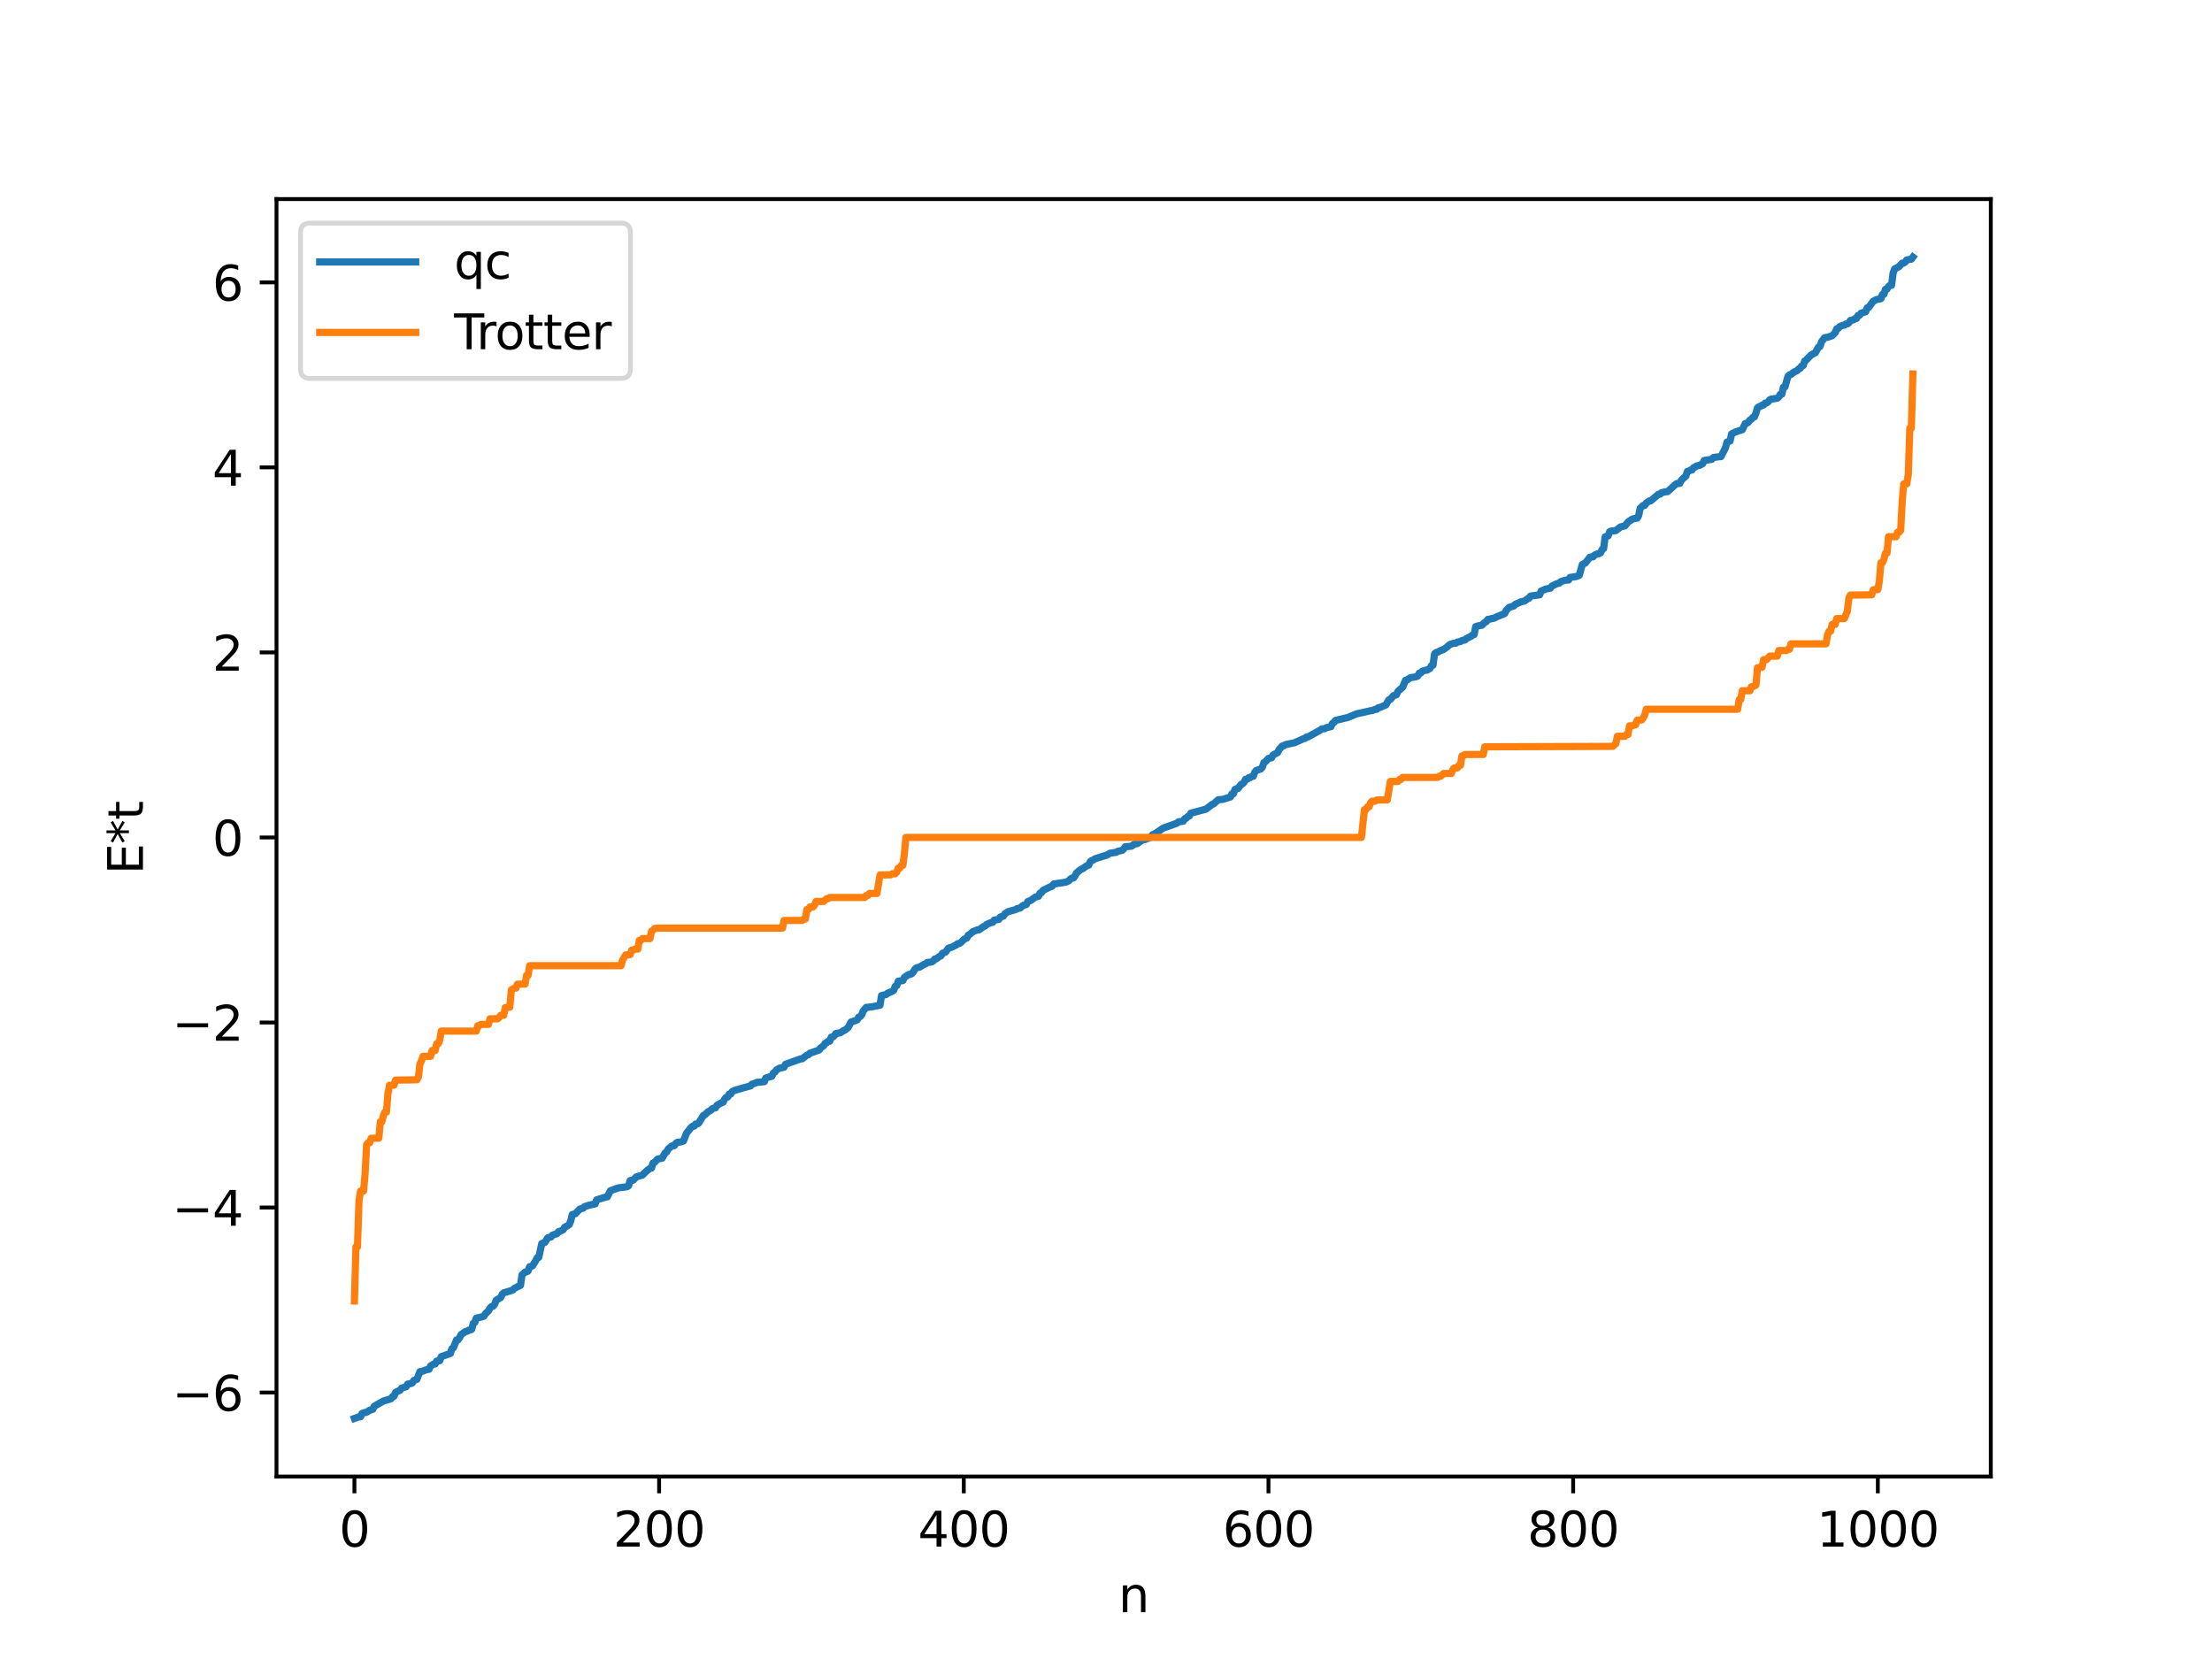 <?xml version="1.0" encoding="utf-8" standalone="no"?>
<!DOCTYPE svg PUBLIC "-//W3C//DTD SVG 1.1//EN"
  "http://www.w3.org/Graphics/SVG/1.1/DTD/svg11.dtd">
<svg xmlns:xlink="http://www.w3.org/1999/xlink" width="460.8pt" height="345.6pt" viewBox="0 0 460.8 345.6" xmlns="http://www.w3.org/2000/svg" version="1.1">
 <defs>
  <style type="text/css">*{stroke-linejoin: round; stroke-linecap: butt}</style>
 </defs>
 <g id="figure_1">
  <g id="patch_1">
   <path d="M 0 345.6 
L 460.8 345.6 
L 460.8 0 
L 0 0 
z
" style="fill: #ffffff"/>
  </g>
  <g id="axes_1">
   <g id="patch_2">
    <path d="M 57.6 307.584 
L 414.72 307.584 
L 414.72 41.472 
L 57.6 41.472 
z
" style="fill: #ffffff"/>
   </g>
   <g id="matplotlib.axis_1">
    <g id="xtick_1">
     <g id="line2d_1">
      <defs>
       <path id="ma35090a391" d="M 0 0 
L 0 3.5 
" style="stroke: #000000; stroke-width: 0.8"/>
      </defs>
      <g>
       <use xlink:href="#ma35090a391" x="73.833" y="307.584" style="stroke: #000000; stroke-width: 0.8"/>
      </g>
     </g>
     <g id="text_1">
      <!-- 0 -->
      <g transform="translate(70.651 322.182) scale(0.1 -0.1)">
       <defs>
        <path id="DejaVuSans-30" d="M 2034 4250 
Q 1547 4250 1301 3770 
Q 1056 3291 1056 2328 
Q 1056 1369 1301 889 
Q 1547 409 2034 409 
Q 2525 409 2770 889 
Q 3016 1369 3016 2328 
Q 3016 3291 2770 3770 
Q 2525 4250 2034 4250 
z
M 2034 4750 
Q 2819 4750 3233 4129 
Q 3647 3509 3647 2328 
Q 3647 1150 3233 529 
Q 2819 -91 2034 -91 
Q 1250 -91 836 529 
Q 422 1150 422 2328 
Q 422 3509 836 4129 
Q 1250 4750 2034 4750 
z
" transform="scale(0.016)"/>
       </defs>
       <use xlink:href="#DejaVuSans-30"/>
      </g>
     </g>
    </g>
    <g id="xtick_2">
     <g id="line2d_2">
      <g>
       <use xlink:href="#ma35090a391" x="137.304" y="307.584" style="stroke: #000000; stroke-width: 0.8"/>
      </g>
     </g>
     <g id="text_2">
      <!-- 200 -->
      <g transform="translate(127.76 322.182) scale(0.1 -0.1)">
       <defs>
        <path id="DejaVuSans-32" d="M 1228 531 
L 3431 531 
L 3431 0 
L 469 0 
L 469 531 
Q 828 903 1448 1529 
Q 2069 2156 2228 2338 
Q 2531 2678 2651 2914 
Q 2772 3150 2772 3378 
Q 2772 3750 2511 3984 
Q 2250 4219 1831 4219 
Q 1534 4219 1204 4116 
Q 875 4013 500 3803 
L 500 4441 
Q 881 4594 1212 4672 
Q 1544 4750 1819 4750 
Q 2544 4750 2975 4387 
Q 3406 4025 3406 3419 
Q 3406 3131 3298 2873 
Q 3191 2616 2906 2266 
Q 2828 2175 2409 1742 
Q 1991 1309 1228 531 
z
" transform="scale(0.016)"/>
       </defs>
       <use xlink:href="#DejaVuSans-32"/>
       <use xlink:href="#DejaVuSans-30" x="63.623"/>
       <use xlink:href="#DejaVuSans-30" x="127.246"/>
      </g>
     </g>
    </g>
    <g id="xtick_3">
     <g id="line2d_3">
      <g>
       <use xlink:href="#ma35090a391" x="200.775" y="307.584" style="stroke: #000000; stroke-width: 0.8"/>
      </g>
     </g>
     <g id="text_3">
      <!-- 400 -->
      <g transform="translate(191.231 322.182) scale(0.1 -0.1)">
       <defs>
        <path id="DejaVuSans-34" d="M 2419 4116 
L 825 1625 
L 2419 1625 
L 2419 4116 
z
M 2253 4666 
L 3047 4666 
L 3047 1625 
L 3713 1625 
L 3713 1100 
L 3047 1100 
L 3047 0 
L 2419 0 
L 2419 1100 
L 313 1100 
L 313 1709 
L 2253 4666 
z
" transform="scale(0.016)"/>
       </defs>
       <use xlink:href="#DejaVuSans-34"/>
       <use xlink:href="#DejaVuSans-30" x="63.623"/>
       <use xlink:href="#DejaVuSans-30" x="127.246"/>
      </g>
     </g>
    </g>
    <g id="xtick_4">
     <g id="line2d_4">
      <g>
       <use xlink:href="#ma35090a391" x="264.246" y="307.584" style="stroke: #000000; stroke-width: 0.8"/>
      </g>
     </g>
     <g id="text_4">
      <!-- 600 -->
      <g transform="translate(254.702 322.182) scale(0.1 -0.1)">
       <defs>
        <path id="DejaVuSans-36" d="M 2113 2584 
Q 1688 2584 1439 2293 
Q 1191 2003 1191 1497 
Q 1191 994 1439 701 
Q 1688 409 2113 409 
Q 2538 409 2786 701 
Q 3034 994 3034 1497 
Q 3034 2003 2786 2293 
Q 2538 2584 2113 2584 
z
M 3366 4563 
L 3366 3988 
Q 3128 4100 2886 4159 
Q 2644 4219 2406 4219 
Q 1781 4219 1451 3797 
Q 1122 3375 1075 2522 
Q 1259 2794 1537 2939 
Q 1816 3084 2150 3084 
Q 2853 3084 3261 2657 
Q 3669 2231 3669 1497 
Q 3669 778 3244 343 
Q 2819 -91 2113 -91 
Q 1303 -91 875 529 
Q 447 1150 447 2328 
Q 447 3434 972 4092 
Q 1497 4750 2381 4750 
Q 2619 4750 2861 4703 
Q 3103 4656 3366 4563 
z
" transform="scale(0.016)"/>
       </defs>
       <use xlink:href="#DejaVuSans-36"/>
       <use xlink:href="#DejaVuSans-30" x="63.623"/>
       <use xlink:href="#DejaVuSans-30" x="127.246"/>
      </g>
     </g>
    </g>
    <g id="xtick_5">
     <g id="line2d_5">
      <g>
       <use xlink:href="#ma35090a391" x="327.717" y="307.584" style="stroke: #000000; stroke-width: 0.8"/>
      </g>
     </g>
     <g id="text_5">
      <!-- 800 -->
      <g transform="translate(318.173 322.182) scale(0.1 -0.1)">
       <defs>
        <path id="DejaVuSans-38" d="M 2034 2216 
Q 1584 2216 1326 1975 
Q 1069 1734 1069 1313 
Q 1069 891 1326 650 
Q 1584 409 2034 409 
Q 2484 409 2743 651 
Q 3003 894 3003 1313 
Q 3003 1734 2745 1975 
Q 2488 2216 2034 2216 
z
M 1403 2484 
Q 997 2584 770 2862 
Q 544 3141 544 3541 
Q 544 4100 942 4425 
Q 1341 4750 2034 4750 
Q 2731 4750 3128 4425 
Q 3525 4100 3525 3541 
Q 3525 3141 3298 2862 
Q 3072 2584 2669 2484 
Q 3125 2378 3379 2068 
Q 3634 1759 3634 1313 
Q 3634 634 3220 271 
Q 2806 -91 2034 -91 
Q 1263 -91 848 271 
Q 434 634 434 1313 
Q 434 1759 690 2068 
Q 947 2378 1403 2484 
z
M 1172 3481 
Q 1172 3119 1398 2916 
Q 1625 2713 2034 2713 
Q 2441 2713 2670 2916 
Q 2900 3119 2900 3481 
Q 2900 3844 2670 4047 
Q 2441 4250 2034 4250 
Q 1625 4250 1398 4047 
Q 1172 3844 1172 3481 
z
" transform="scale(0.016)"/>
       </defs>
       <use xlink:href="#DejaVuSans-38"/>
       <use xlink:href="#DejaVuSans-30" x="63.623"/>
       <use xlink:href="#DejaVuSans-30" x="127.246"/>
      </g>
     </g>
    </g>
    <g id="xtick_6">
     <g id="line2d_6">
      <g>
       <use xlink:href="#ma35090a391" x="391.188" y="307.584" style="stroke: #000000; stroke-width: 0.8"/>
      </g>
     </g>
     <g id="text_6">
      <!-- 1000 -->
      <g transform="translate(378.463 322.182) scale(0.1 -0.1)">
       <defs>
        <path id="DejaVuSans-31" d="M 794 531 
L 1825 531 
L 1825 4091 
L 703 3866 
L 703 4441 
L 1819 4666 
L 2450 4666 
L 2450 531 
L 3481 531 
L 3481 0 
L 794 0 
L 794 531 
z
" transform="scale(0.016)"/>
       </defs>
       <use xlink:href="#DejaVuSans-31"/>
       <use xlink:href="#DejaVuSans-30" x="63.623"/>
       <use xlink:href="#DejaVuSans-30" x="127.246"/>
       <use xlink:href="#DejaVuSans-30" x="190.869"/>
      </g>
     </g>
    </g>
    <g id="text_7">
     <!-- n -->
     <g transform="translate(232.991 335.861) scale(0.1 -0.1)">
      <defs>
       <path id="DejaVuSans-6e" d="M 3513 2113 
L 3513 0 
L 2938 0 
L 2938 2094 
Q 2938 2591 2744 2837 
Q 2550 3084 2163 3084 
Q 1697 3084 1428 2787 
Q 1159 2491 1159 1978 
L 1159 0 
L 581 0 
L 581 3500 
L 1159 3500 
L 1159 2956 
Q 1366 3272 1645 3428 
Q 1925 3584 2291 3584 
Q 2894 3584 3203 3211 
Q 3513 2838 3513 2113 
z
" transform="scale(0.016)"/>
      </defs>
      <use xlink:href="#DejaVuSans-6e"/>
     </g>
    </g>
   </g>
   <g id="matplotlib.axis_2">
    <g id="ytick_1">
     <g id="line2d_7">
      <defs>
       <path id="m6bbd495691" d="M 0 0 
L -3.5 0 
" style="stroke: #000000; stroke-width: 0.8"/>
      </defs>
      <g>
       <use xlink:href="#m6bbd495691" x="57.6" y="290.093" style="stroke: #000000; stroke-width: 0.8"/>
      </g>
     </g>
     <g id="text_8">
      <!-- −6 -->
      <g transform="translate(35.858 293.892) scale(0.1 -0.1)">
       <defs>
        <path id="DejaVuSans-2212" d="M 678 2272 
L 4684 2272 
L 4684 1741 
L 678 1741 
L 678 2272 
z
" transform="scale(0.016)"/>
       </defs>
       <use xlink:href="#DejaVuSans-2212"/>
       <use xlink:href="#DejaVuSans-36" x="83.789"/>
      </g>
     </g>
    </g>
    <g id="ytick_2">
     <g id="line2d_8">
      <g>
       <use xlink:href="#m6bbd495691" x="57.6" y="251.548" style="stroke: #000000; stroke-width: 0.8"/>
      </g>
     </g>
     <g id="text_9">
      <!-- −4 -->
      <g transform="translate(35.858 255.347) scale(0.1 -0.1)">
       <use xlink:href="#DejaVuSans-2212"/>
       <use xlink:href="#DejaVuSans-34" x="83.789"/>
      </g>
     </g>
    </g>
    <g id="ytick_3">
     <g id="line2d_9">
      <g>
       <use xlink:href="#m6bbd495691" x="57.6" y="213.003" style="stroke: #000000; stroke-width: 0.8"/>
      </g>
     </g>
     <g id="text_10">
      <!-- −2 -->
      <g transform="translate(35.858 216.802) scale(0.1 -0.1)">
       <use xlink:href="#DejaVuSans-2212"/>
       <use xlink:href="#DejaVuSans-32" x="83.789"/>
      </g>
     </g>
    </g>
    <g id="ytick_4">
     <g id="line2d_10">
      <g>
       <use xlink:href="#m6bbd495691" x="57.6" y="174.458" style="stroke: #000000; stroke-width: 0.8"/>
      </g>
     </g>
     <g id="text_11">
      <!-- 0 -->
      <g transform="translate(44.237 178.257) scale(0.1 -0.1)">
       <use xlink:href="#DejaVuSans-30"/>
      </g>
     </g>
    </g>
    <g id="ytick_5">
     <g id="line2d_11">
      <g>
       <use xlink:href="#m6bbd495691" x="57.6" y="135.913" style="stroke: #000000; stroke-width: 0.8"/>
      </g>
     </g>
     <g id="text_12">
      <!-- 2 -->
      <g transform="translate(44.237 139.712) scale(0.1 -0.1)">
       <use xlink:href="#DejaVuSans-32"/>
      </g>
     </g>
    </g>
    <g id="ytick_6">
     <g id="line2d_12">
      <g>
       <use xlink:href="#m6bbd495691" x="57.6" y="97.368" style="stroke: #000000; stroke-width: 0.8"/>
      </g>
     </g>
     <g id="text_13">
      <!-- 4 -->
      <g transform="translate(44.237 101.167) scale(0.1 -0.1)">
       <use xlink:href="#DejaVuSans-34"/>
      </g>
     </g>
    </g>
    <g id="ytick_7">
     <g id="line2d_13">
      <g>
       <use xlink:href="#m6bbd495691" x="57.6" y="58.823" style="stroke: #000000; stroke-width: 0.8"/>
      </g>
     </g>
     <g id="text_14">
      <!-- 6 -->
      <g transform="translate(44.237 62.622) scale(0.1 -0.1)">
       <use xlink:href="#DejaVuSans-36"/>
      </g>
     </g>
    </g>
    <g id="text_15">
     <!-- E*t -->
     <g transform="translate(29.778 182.148) rotate(-90) scale(0.1 -0.1)">
      <defs>
       <path id="DejaVuSans-45" d="M 628 4666 
L 3578 4666 
L 3578 4134 
L 1259 4134 
L 1259 2753 
L 3481 2753 
L 3481 2222 
L 1259 2222 
L 1259 531 
L 3634 531 
L 3634 0 
L 628 0 
L 628 4666 
z
" transform="scale(0.016)"/>
       <path id="DejaVuSans-2a" d="M 3009 3897 
L 1888 3291 
L 3009 2681 
L 2828 2375 
L 1778 3009 
L 1778 1831 
L 1422 1831 
L 1422 3009 
L 372 2375 
L 191 2681 
L 1313 3291 
L 191 3897 
L 372 4206 
L 1422 3572 
L 1422 4750 
L 1778 4750 
L 1778 3572 
L 2828 4206 
L 3009 3897 
z
" transform="scale(0.016)"/>
       <path id="DejaVuSans-74" d="M 1172 4494 
L 1172 3500 
L 2356 3500 
L 2356 3053 
L 1172 3053 
L 1172 1153 
Q 1172 725 1289 603 
Q 1406 481 1766 481 
L 2356 481 
L 2356 0 
L 1766 0 
Q 1100 0 847 248 
Q 594 497 594 1153 
L 594 3053 
L 172 3053 
L 172 3500 
L 594 3500 
L 594 4494 
L 1172 4494 
z
" transform="scale(0.016)"/>
      </defs>
      <use xlink:href="#DejaVuSans-45"/>
      <use xlink:href="#DejaVuSans-2a" x="63.184"/>
      <use xlink:href="#DejaVuSans-74" x="113.184"/>
     </g>
    </g>
   </g>
   <g id="line2d_14">
    <path d="M 73.833 295.488 
L 74.785 295.145 
L 75.102 295.14 
L 75.42 294.453 
L 76.054 294.232 
L 76.372 294.19 
L 77.006 293.777 
L 77.641 293.595 
L 77.958 292.956 
L 79.862 291.864 
L 81.449 291.387 
L 81.767 290.946 
L 82.084 290.86 
L 82.401 290.06 
L 83.353 289.599 
L 83.671 289.181 
L 84.623 288.874 
L 84.94 288.33 
L 85.575 288.224 
L 85.892 288.096 
L 86.21 287.573 
L 86.844 287.343 
L 87.479 285.734 
L 87.796 285.725 
L 88.748 285.372 
L 89.383 285.233 
L 89.7 284.551 
L 90.335 284.163 
L 90.653 284.137 
L 90.97 283.536 
L 91.605 283.463 
L 91.922 282.614 
L 93.826 281.946 
L 94.143 280.946 
L 94.461 280.755 
L 95.096 279.139 
L 95.413 279.116 
L 95.73 278.699 
L 96.048 278.03 
L 97 277.36 
L 97.317 277.325 
L 97.634 277.098 
L 97.952 277.074 
L 98.269 276.903 
L 98.586 275.696 
L 98.904 275.503 
L 99.221 274.594 
L 100.491 274.301 
L 100.808 274.181 
L 101.125 273.666 
L 101.76 273.077 
L 102.077 272.489 
L 102.395 272.187 
L 102.712 272.11 
L 103.029 271.733 
L 103.347 270.887 
L 104.299 270.298 
L 104.616 269.627 
L 104.934 269.321 
L 106.203 268.942 
L 106.838 268.734 
L 107.155 268.378 
L 108.107 267.919 
L 108.424 267.759 
L 108.742 265.569 
L 109.377 265.001 
L 109.694 264.956 
L 110.011 264.764 
L 110.329 263.879 
L 110.646 263.846 
L 110.963 263.654 
L 111.598 262.635 
L 111.915 262.004 
L 112.233 261.945 
L 112.867 259.048 
L 113.502 258.822 
L 114.137 257.826 
L 114.772 257.706 
L 115.089 257.301 
L 116.041 256.989 
L 116.358 256.565 
L 116.676 256.502 
L 117.31 256.178 
L 117.628 255.664 
L 118.262 255.326 
L 118.58 255.11 
L 118.897 254.335 
L 119.215 253.011 
L 119.849 252.842 
L 120.801 251.86 
L 121.436 251.705 
L 121.753 251.375 
L 122.705 251.064 
L 123.975 250.791 
L 124.292 249.947 
L 124.927 249.762 
L 126.196 249.373 
L 126.514 249.324 
L 127.148 248.057 
L 128.735 247.472 
L 130.639 247.217 
L 130.957 247.007 
L 131.274 245.927 
L 131.909 245.848 
L 132.543 245.164 
L 133.178 244.993 
L 133.813 244.799 
L 134.765 243.87 
L 135.4 243.396 
L 135.717 243.343 
L 136.034 242.288 
L 136.352 242.138 
L 136.986 241.462 
L 137.939 241.265 
L 138.573 240.155 
L 138.891 239.963 
L 139.208 239.356 
L 139.843 238.806 
L 140.16 238.657 
L 140.477 238.652 
L 140.795 238.164 
L 141.112 237.965 
L 141.747 237.896 
L 142.381 237.689 
L 143.016 236.064 
L 143.968 234.873 
L 144.286 234.613 
L 144.603 234.599 
L 144.92 234.154 
L 145.238 234.136 
L 145.555 233.959 
L 146.507 232.386 
L 146.824 232.244 
L 147.459 231.635 
L 148.094 231.278 
L 148.411 230.93 
L 149.046 230.779 
L 149.363 230.254 
L 149.998 229.883 
L 150.633 229.609 
L 150.95 228.965 
L 151.267 228.607 
L 151.585 228.533 
L 151.902 227.918 
L 152.22 227.913 
L 152.537 227.379 
L 153.172 227.1 
L 154.441 226.736 
L 156.345 226.212 
L 156.662 225.843 
L 157.297 225.658 
L 157.615 225.486 
L 159.201 225.337 
L 159.519 224.582 
L 160.153 224.369 
L 160.788 224.212 
L 161.105 223.532 
L 161.423 223.342 
L 161.74 222.905 
L 162.375 222.526 
L 163.327 222.323 
L 163.644 221.703 
L 166.818 220.579 
L 167.135 220.559 
L 168.087 219.805 
L 168.405 219.727 
L 168.722 219.41 
L 170.626 218.74 
L 170.943 218.297 
L 171.578 217.864 
L 171.896 217.332 
L 172.213 217.22 
L 172.53 216.914 
L 172.848 216.897 
L 173.165 216.054 
L 173.482 216.03 
L 173.8 215.767 
L 174.117 215.303 
L 175.069 215.144 
L 175.704 214.704 
L 176.021 214.585 
L 176.656 214.085 
L 177.291 212.9 
L 178.243 212.605 
L 178.56 212.456 
L 178.877 211.894 
L 179.195 211.781 
L 179.512 211.384 
L 179.829 210.594 
L 180.464 209.854 
L 181.416 209.78 
L 183.32 209.399 
L 183.638 207.401 
L 184.59 207.174 
L 184.907 206.901 
L 185.859 206.518 
L 186.177 206.287 
L 186.494 205.459 
L 186.811 205.313 
L 187.129 204.397 
L 188.081 204.271 
L 188.398 203.616 
L 189.033 203.164 
L 189.35 202.996 
L 189.667 202.966 
L 189.985 202.798 
L 190.302 202.414 
L 190.62 201.848 
L 190.937 201.623 
L 191.572 201.459 
L 192.524 200.878 
L 192.841 200.781 
L 193.158 200.507 
L 194.11 200.38 
L 194.428 200.193 
L 194.745 199.767 
L 195.062 199.736 
L 195.697 199.247 
L 196.015 199.13 
L 196.332 198.592 
L 196.967 198.345 
L 197.601 197.514 
L 198.236 197.33 
L 199.188 196.852 
L 199.505 196.584 
L 199.823 196.556 
L 200.14 196.374 
L 200.775 195.689 
L 201.41 195.415 
L 201.727 194.785 
L 202.044 194.628 
L 202.679 194.074 
L 203.631 193.703 
L 203.948 193.691 
L 204.9 193.014 
L 205.218 192.903 
L 205.535 192.574 
L 206.487 192.172 
L 206.805 192.134 
L 207.122 191.671 
L 208.074 191.528 
L 208.391 191.021 
L 209.026 190.851 
L 209.343 190.349 
L 209.978 189.929 
L 211.565 189.491 
L 211.882 189.286 
L 212.517 189.154 
L 213.152 188.609 
L 213.786 188.434 
L 214.104 187.821 
L 214.739 187.56 
L 215.691 186.87 
L 216.325 186.721 
L 216.643 186.07 
L 216.96 185.961 
L 217.277 185.487 
L 218.864 184.711 
L 219.181 184.595 
L 219.499 184.155 
L 222.038 183.771 
L 222.672 183.477 
L 222.99 183.108 
L 223.307 182.922 
L 223.624 182.895 
L 223.942 182.476 
L 224.259 181.844 
L 225.211 181.083 
L 225.529 180.961 
L 226.481 180.298 
L 226.798 180.227 
L 227.115 179.509 
L 227.433 179.257 
L 227.75 179.17 
L 228.067 178.91 
L 230.606 178.115 
L 231.241 177.736 
L 232.51 177.554 
L 232.828 177.352 
L 233.78 177.13 
L 234.097 176.84 
L 234.415 176.387 
L 235.684 176.282 
L 236.319 175.834 
L 236.953 175.721 
L 237.905 175.001 
L 238.54 174.896 
L 238.858 174.711 
L 239.175 174.668 
L 239.81 174.267 
L 240.127 173.858 
L 240.444 173.777 
L 242.348 172.494 
L 243.3 172.16 
L 245.205 171.477 
L 245.522 171.196 
L 246.474 171.087 
L 246.791 170.563 
L 247.109 170.448 
L 247.426 170.102 
L 247.743 169.999 
L 248.061 169.407 
L 251.234 168.557 
L 252.504 167.577 
L 252.821 167.464 
L 253.773 166.602 
L 254.725 166.522 
L 256.312 166.026 
L 256.629 165.372 
L 256.947 165.35 
L 257.264 164.46 
L 257.581 164.295 
L 257.899 164.256 
L 258.534 163.414 
L 258.851 163.276 
L 259.168 162.943 
L 259.486 162.33 
L 259.803 162.321 
L 260.12 162.008 
L 260.438 161.987 
L 260.755 161.747 
L 261.072 161.725 
L 261.39 160.875 
L 261.707 160.508 
L 262.659 160.186 
L 262.977 159.799 
L 263.294 158.862 
L 263.611 158.67 
L 264.246 157.998 
L 264.881 157.857 
L 265.198 157.287 
L 266.15 156.783 
L 266.467 156.127 
L 267.102 155.419 
L 267.42 155.364 
L 267.737 155.137 
L 269.641 154.74 
L 271.545 153.887 
L 271.862 153.81 
L 272.18 153.52 
L 272.497 153.504 
L 275.036 152.099 
L 275.353 151.847 
L 275.988 151.795 
L 276.305 151.58 
L 277.258 151.386 
L 277.575 150.706 
L 277.892 150.494 
L 278.21 150.082 
L 280.114 149.62 
L 280.748 149.479 
L 282.653 148.684 
L 283.605 148.494 
L 285.509 148.051 
L 285.826 148.037 
L 286.461 147.769 
L 286.778 147.765 
L 287.096 147.442 
L 287.413 147.398 
L 288.682 146.867 
L 289.317 145.794 
L 289.634 145.708 
L 290.269 144.926 
L 290.904 144.724 
L 291.221 144.007 
L 292.173 143.182 
L 292.808 141.707 
L 293.125 141.651 
L 293.76 141.197 
L 295.029 140.976 
L 295.347 140.824 
L 295.664 140.225 
L 295.981 140.184 
L 296.299 139.828 
L 296.934 139.617 
L 297.251 139.613 
L 297.886 139.257 
L 298.203 138.659 
L 298.52 138.58 
L 298.838 136.236 
L 299.155 135.938 
L 299.472 135.858 
L 300.107 135.526 
L 300.742 135.282 
L 301.377 134.832 
L 302.011 134.281 
L 302.646 134.046 
L 303.281 133.981 
L 303.598 133.755 
L 304.233 133.651 
L 304.55 133.436 
L 305.185 133.317 
L 305.502 133.002 
L 306.454 132.544 
L 306.772 132.275 
L 307.089 132.199 
L 307.406 130.532 
L 308.358 130.28 
L 308.676 130.263 
L 309.31 129.665 
L 309.628 129.489 
L 309.945 129.026 
L 310.262 128.998 
L 310.897 128.833 
L 311.215 128.793 
L 311.849 128.467 
L 313.436 127.827 
L 313.753 127.171 
L 314.388 126.526 
L 315.34 126.237 
L 315.658 125.901 
L 316.927 125.341 
L 317.562 125.222 
L 318.196 124.761 
L 318.514 124.625 
L 318.831 124.175 
L 320.735 123.911 
L 321.053 123.126 
L 322.005 122.711 
L 322.957 122.531 
L 323.274 122.114 
L 324.226 121.632 
L 324.861 121.452 
L 325.178 121.145 
L 326.13 120.856 
L 326.765 120.822 
L 327.082 120.291 
L 328.352 120.1 
L 328.986 119.854 
L 329.621 117.593 
L 330.256 117.288 
L 331.208 116.063 
L 331.843 116.003 
L 332.16 115.649 
L 332.795 115.369 
L 333.112 115.339 
L 333.429 115.147 
L 333.747 114.467 
L 334.064 114.274 
L 334.381 111.838 
L 335.016 111.628 
L 335.334 110.747 
L 335.651 110.616 
L 336.603 110.535 
L 337.555 109.781 
L 338.507 109.539 
L 339.142 108.751 
L 340.094 108.114 
L 340.729 107.975 
L 341.046 107.937 
L 341.363 107.391 
L 341.681 105.88 
L 342.315 105.296 
L 342.633 105.269 
L 342.95 104.791 
L 343.585 104.35 
L 343.902 104.305 
L 345.489 102.966 
L 345.806 102.953 
L 346.124 102.64 
L 346.758 102.484 
L 347.393 102.406 
L 348.028 101.845 
L 348.98 100.965 
L 349.297 100.739 
L 349.932 100.701 
L 350.249 100.037 
L 350.884 99.436 
L 351.201 99.166 
L 351.519 98.205 
L 351.836 98.137 
L 352.153 97.917 
L 352.471 97.903 
L 352.788 97.436 
L 353.105 97.319 
L 353.423 97.072 
L 354.058 96.938 
L 354.692 96.601 
L 355.01 95.927 
L 356.596 95.692 
L 356.914 95.318 
L 358.183 95.136 
L 358.5 95.128 
L 359.453 93.274 
L 359.77 92.099 
L 360.405 91.868 
L 360.722 90.397 
L 361.357 90.066 
L 361.991 89.833 
L 362.943 89.523 
L 363.578 88.23 
L 363.896 88.156 
L 364.213 87.963 
L 364.53 87.518 
L 364.848 87.325 
L 365.165 86.929 
L 365.482 86.849 
L 365.8 86.063 
L 366.117 84.96 
L 366.434 84.72 
L 366.752 84.639 
L 367.069 84.413 
L 367.386 84.365 
L 367.704 83.973 
L 368.021 83.933 
L 368.339 83.717 
L 368.656 83.294 
L 368.973 83.138 
L 369.925 83.009 
L 370.243 82.946 
L 370.56 82.704 
L 370.877 82.137 
L 371.195 82.116 
L 371.512 80.655 
L 371.829 80.607 
L 372.464 78.423 
L 372.781 78.077 
L 373.099 77.995 
L 373.734 77.495 
L 374.368 77.22 
L 374.686 76.868 
L 375.003 76.743 
L 375.32 76.239 
L 375.638 76.157 
L 375.955 75.195 
L 376.272 75.002 
L 377.224 73.999 
L 378.177 73.462 
L 378.811 72.317 
L 379.129 72.194 
L 379.446 71.226 
L 380.081 70.357 
L 380.715 70.263 
L 381.35 70.044 
L 381.667 69.944 
L 382.302 69.289 
L 382.62 68.498 
L 382.937 68.406 
L 383.254 68.038 
L 383.889 67.764 
L 384.206 67.729 
L 384.524 67.499 
L 384.841 67.463 
L 385.158 67.259 
L 385.476 66.761 
L 386.11 66.631 
L 386.428 66.378 
L 386.745 66.335 
L 387.062 65.716 
L 387.38 65.672 
L 387.697 65.236 
L 388.649 64.956 
L 388.967 64.126 
L 389.284 64.032 
L 390.236 62.744 
L 390.871 62.416 
L 391.823 62.224 
L 392.14 61.352 
L 392.458 61.298 
L 392.775 60.264 
L 393.092 60.219 
L 393.41 59.681 
L 393.727 59.443 
L 394.044 59.433 
L 394.362 56.921 
L 394.679 56.029 
L 395.314 55.697 
L 395.631 55.518 
L 396.266 54.81 
L 396.583 54.797 
L 396.9 54.588 
L 397.218 54.14 
L 398.17 53.987 
L 398.487 53.568 
L 398.487 53.568 
" clip-path="url(#pf1f0c7cb33)" style="fill: none; stroke: #1f77b4; stroke-width: 1.5; stroke-linecap: square"/>
   </g>
   <g id="line2d_15">
    <path d="M 73.833 271.016 
L 74.15 259.749 
L 74.467 259.749 
L 74.785 250.118 
L 75.102 248.117 
L 75.737 248.117 
L 76.054 244.514 
L 76.372 238.43 
L 76.689 238.057 
L 77.006 238.057 
L 77.324 237.116 
L 78.91 237.116 
L 79.228 233.684 
L 79.545 233.684 
L 79.862 232.441 
L 80.18 231.674 
L 80.497 231.674 
L 80.815 227.879 
L 81.132 226.092 
L 82.084 226.062 
L 82.401 225.004 
L 86.844 224.944 
L 87.162 224.365 
L 87.479 221.615 
L 87.796 221.008 
L 88.114 220.056 
L 89.7 220.056 
L 90.018 218.839 
L 90.653 218.839 
L 90.97 217.426 
L 91.287 217.426 
L 91.605 216.69 
L 91.922 214.797 
L 99.221 214.797 
L 99.539 213.669 
L 99.856 213.669 
L 100.173 213.402 
L 101.76 213.402 
L 102.077 212.232 
L 103.664 212.232 
L 103.981 211.969 
L 104.299 211.513 
L 104.934 211.513 
L 105.251 209.909 
L 106.203 209.828 
L 106.52 206.209 
L 107.155 205.851 
L 107.472 205.851 
L 107.79 205.018 
L 109.377 205.018 
L 109.694 203.189 
L 110.011 203.189 
L 110.329 201.169 
L 129.37 201.168 
L 129.687 200.02 
L 130.322 198.94 
L 131.274 198.872 
L 131.591 197.932 
L 131.909 197.932 
L 132.226 197.718 
L 132.861 197.718 
L 133.178 195.91 
L 133.496 195.91 
L 133.813 195.531 
L 135.4 195.531 
L 135.717 193.989 
L 136.034 193.781 
L 136.352 193.433 
L 136.986 193.345 
L 163.01 193.345 
L 163.327 191.745 
L 167.135 191.745 
L 167.453 191.452 
L 167.77 191.452 
L 168.087 189.472 
L 168.405 189.472 
L 168.722 188.943 
L 169.357 188.943 
L 169.674 188.602 
L 169.991 187.785 
L 171.578 187.785 
L 172.213 187.209 
L 172.53 187.209 
L 172.848 186.964 
L 180.147 186.964 
L 180.464 186.544 
L 180.781 186.544 
L 181.099 186.131 
L 182.686 186.131 
L 183.32 182.281 
L 185.542 182.247 
L 185.859 182.024 
L 186.494 182.024 
L 186.811 181.686 
L 187.129 180.839 
L 187.446 180.839 
L 187.763 180.266 
L 188.081 180.266 
L 188.398 177.872 
L 188.715 174.458 
L 283.605 174.458 
L 284.239 168.651 
L 284.557 168.651 
L 284.874 168.077 
L 285.191 168.077 
L 285.509 167.231 
L 285.826 166.893 
L 286.461 166.893 
L 286.778 166.669 
L 289 166.635 
L 289.634 162.785 
L 291.221 162.785 
L 291.539 162.373 
L 291.856 162.373 
L 292.173 161.952 
L 299.472 161.952 
L 299.79 161.708 
L 300.107 161.708 
L 300.742 161.132 
L 302.329 161.132 
L 302.646 160.314 
L 302.963 159.973 
L 303.598 159.973 
L 303.915 159.445 
L 304.233 159.445 
L 304.55 157.464 
L 304.867 157.464 
L 305.185 157.171 
L 308.993 157.171 
L 309.31 155.571 
L 335.968 155.483 
L 336.603 154.927 
L 336.92 153.385 
L 338.507 153.385 
L 338.824 153.007 
L 339.142 153.007 
L 339.459 151.199 
L 340.094 151.199 
L 340.411 150.984 
L 340.729 150.984 
L 341.046 150.045 
L 341.681 149.976 
L 341.998 149.976 
L 342.315 149.558 
L 342.633 148.896 
L 342.95 147.748 
L 361.991 147.748 
L 362.309 145.727 
L 362.626 145.727 
L 362.943 143.898 
L 364.53 143.898 
L 364.848 143.065 
L 365.165 143.065 
L 365.8 142.707 
L 366.117 139.088 
L 367.069 139.007 
L 367.386 137.404 
L 368.021 137.404 
L 368.656 136.684 
L 370.243 136.684 
L 370.56 135.515 
L 372.147 135.515 
L 372.464 135.248 
L 372.781 135.248 
L 373.099 134.12 
L 380.398 134.12 
L 380.715 132.226 
L 381.033 131.49 
L 381.35 131.49 
L 381.667 130.077 
L 382.302 130.077 
L 382.62 128.861 
L 384.206 128.861 
L 384.841 127.301 
L 385.158 124.551 
L 385.476 123.972 
L 389.919 123.912 
L 390.236 122.855 
L 391.188 122.824 
L 391.505 121.038 
L 391.823 117.243 
L 392.14 117.243 
L 392.458 116.475 
L 392.775 115.233 
L 393.092 115.233 
L 393.41 111.801 
L 394.996 111.801 
L 395.314 110.859 
L 395.631 110.859 
L 395.948 110.486 
L 396.266 104.403 
L 396.583 100.799 
L 397.218 100.799 
L 397.535 98.799 
L 397.853 89.167 
L 398.17 89.167 
L 398.487 77.9 
L 398.487 77.9 
" clip-path="url(#pf1f0c7cb33)" style="fill: none; stroke: #ff7f0e; stroke-width: 1.5; stroke-linecap: square"/>
   </g>
   <g id="patch_3">
    <path d="M 57.6 307.584 
L 57.6 41.472 
" style="fill: none; stroke: #000000; stroke-width: 0.8; stroke-linejoin: miter; stroke-linecap: square"/>
   </g>
   <g id="patch_4">
    <path d="M 414.72 307.584 
L 414.72 41.472 
" style="fill: none; stroke: #000000; stroke-width: 0.8; stroke-linejoin: miter; stroke-linecap: square"/>
   </g>
   <g id="patch_5">
    <path d="M 57.6 307.584 
L 414.72 307.584 
" style="fill: none; stroke: #000000; stroke-width: 0.8; stroke-linejoin: miter; stroke-linecap: square"/>
   </g>
   <g id="patch_6">
    <path d="M 57.6 41.472 
L 414.72 41.472 
" style="fill: none; stroke: #000000; stroke-width: 0.8; stroke-linejoin: miter; stroke-linecap: square"/>
   </g>
   <g id="legend_1">
    <g id="patch_7">
     <path d="M 64.6 78.828 
L 129.342 78.828 
Q 131.342 78.828 131.342 76.828 
L 131.342 48.472 
Q 131.342 46.472 129.342 46.472 
L 64.6 46.472 
Q 62.6 46.472 62.6 48.472 
L 62.6 76.828 
Q 62.6 78.828 64.6 78.828 
z
" style="fill: #ffffff; opacity: 0.8; stroke: #cccccc; stroke-linejoin: miter"/>
    </g>
    <g id="line2d_16">
     <path d="M 66.6 54.57 
L 76.6 54.57 
L 86.6 54.57 
" style="fill: none; stroke: #1f77b4; stroke-width: 1.5; stroke-linecap: square"/>
    </g>
    <g id="text_16">
     <!-- qc -->
     <g transform="translate(94.6 58.07) scale(0.1 -0.1)">
      <defs>
       <path id="DejaVuSans-71" d="M 947 1747 
Q 947 1113 1208 752 
Q 1469 391 1925 391 
Q 2381 391 2643 752 
Q 2906 1113 2906 1747 
Q 2906 2381 2643 2742 
Q 2381 3103 1925 3103 
Q 1469 3103 1208 2742 
Q 947 2381 947 1747 
z
M 2906 525 
Q 2725 213 2448 61 
Q 2172 -91 1784 -91 
Q 1150 -91 751 415 
Q 353 922 353 1747 
Q 353 2572 751 3078 
Q 1150 3584 1784 3584 
Q 2172 3584 2448 3432 
Q 2725 3281 2906 2969 
L 2906 3500 
L 3481 3500 
L 3481 -1331 
L 2906 -1331 
L 2906 525 
z
" transform="scale(0.016)"/>
       <path id="DejaVuSans-63" d="M 3122 3366 
L 3122 2828 
Q 2878 2963 2633 3030 
Q 2388 3097 2138 3097 
Q 1578 3097 1268 2742 
Q 959 2388 959 1747 
Q 959 1106 1268 751 
Q 1578 397 2138 397 
Q 2388 397 2633 464 
Q 2878 531 3122 666 
L 3122 134 
Q 2881 22 2623 -34 
Q 2366 -91 2075 -91 
Q 1284 -91 818 406 
Q 353 903 353 1747 
Q 353 2603 823 3093 
Q 1294 3584 2113 3584 
Q 2378 3584 2631 3529 
Q 2884 3475 3122 3366 
z
" transform="scale(0.016)"/>
      </defs>
      <use xlink:href="#DejaVuSans-71"/>
      <use xlink:href="#DejaVuSans-63" x="63.477"/>
     </g>
    </g>
    <g id="line2d_17">
     <path d="M 66.6 69.249 
L 76.6 69.249 
L 86.6 69.249 
" style="fill: none; stroke: #ff7f0e; stroke-width: 1.5; stroke-linecap: square"/>
    </g>
    <g id="text_17">
     <!-- Trotter -->
     <g transform="translate(94.6 72.749) scale(0.1 -0.1)">
      <defs>
       <path id="DejaVuSans-54" d="M -19 4666 
L 3928 4666 
L 3928 4134 
L 2272 4134 
L 2272 0 
L 1638 0 
L 1638 4134 
L -19 4134 
L -19 4666 
z
" transform="scale(0.016)"/>
       <path id="DejaVuSans-72" d="M 2631 2963 
Q 2534 3019 2420 3045 
Q 2306 3072 2169 3072 
Q 1681 3072 1420 2755 
Q 1159 2438 1159 1844 
L 1159 0 
L 581 0 
L 581 3500 
L 1159 3500 
L 1159 2956 
Q 1341 3275 1631 3429 
Q 1922 3584 2338 3584 
Q 2397 3584 2469 3576 
Q 2541 3569 2628 3553 
L 2631 2963 
z
" transform="scale(0.016)"/>
       <path id="DejaVuSans-6f" d="M 1959 3097 
Q 1497 3097 1228 2736 
Q 959 2375 959 1747 
Q 959 1119 1226 758 
Q 1494 397 1959 397 
Q 2419 397 2687 759 
Q 2956 1122 2956 1747 
Q 2956 2369 2687 2733 
Q 2419 3097 1959 3097 
z
M 1959 3584 
Q 2709 3584 3137 3096 
Q 3566 2609 3566 1747 
Q 3566 888 3137 398 
Q 2709 -91 1959 -91 
Q 1206 -91 779 398 
Q 353 888 353 1747 
Q 353 2609 779 3096 
Q 1206 3584 1959 3584 
z
" transform="scale(0.016)"/>
       <path id="DejaVuSans-65" d="M 3597 1894 
L 3597 1613 
L 953 1613 
Q 991 1019 1311 708 
Q 1631 397 2203 397 
Q 2534 397 2845 478 
Q 3156 559 3463 722 
L 3463 178 
Q 3153 47 2828 -22 
Q 2503 -91 2169 -91 
Q 1331 -91 842 396 
Q 353 884 353 1716 
Q 353 2575 817 3079 
Q 1281 3584 2069 3584 
Q 2775 3584 3186 3129 
Q 3597 2675 3597 1894 
z
M 3022 2063 
Q 3016 2534 2758 2815 
Q 2500 3097 2075 3097 
Q 1594 3097 1305 2825 
Q 1016 2553 972 2059 
L 3022 2063 
z
" transform="scale(0.016)"/>
      </defs>
      <use xlink:href="#DejaVuSans-54"/>
      <use xlink:href="#DejaVuSans-72" x="46.334"/>
      <use xlink:href="#DejaVuSans-6f" x="85.197"/>
      <use xlink:href="#DejaVuSans-74" x="146.379"/>
      <use xlink:href="#DejaVuSans-74" x="185.588"/>
      <use xlink:href="#DejaVuSans-65" x="224.797"/>
      <use xlink:href="#DejaVuSans-72" x="286.32"/>
     </g>
    </g>
   </g>
  </g>
 </g>
 <defs>
  <clipPath id="pf1f0c7cb33">
   <rect x="57.6" y="41.472" width="357.12" height="266.112"/>
  </clipPath>
 </defs>
</svg>
